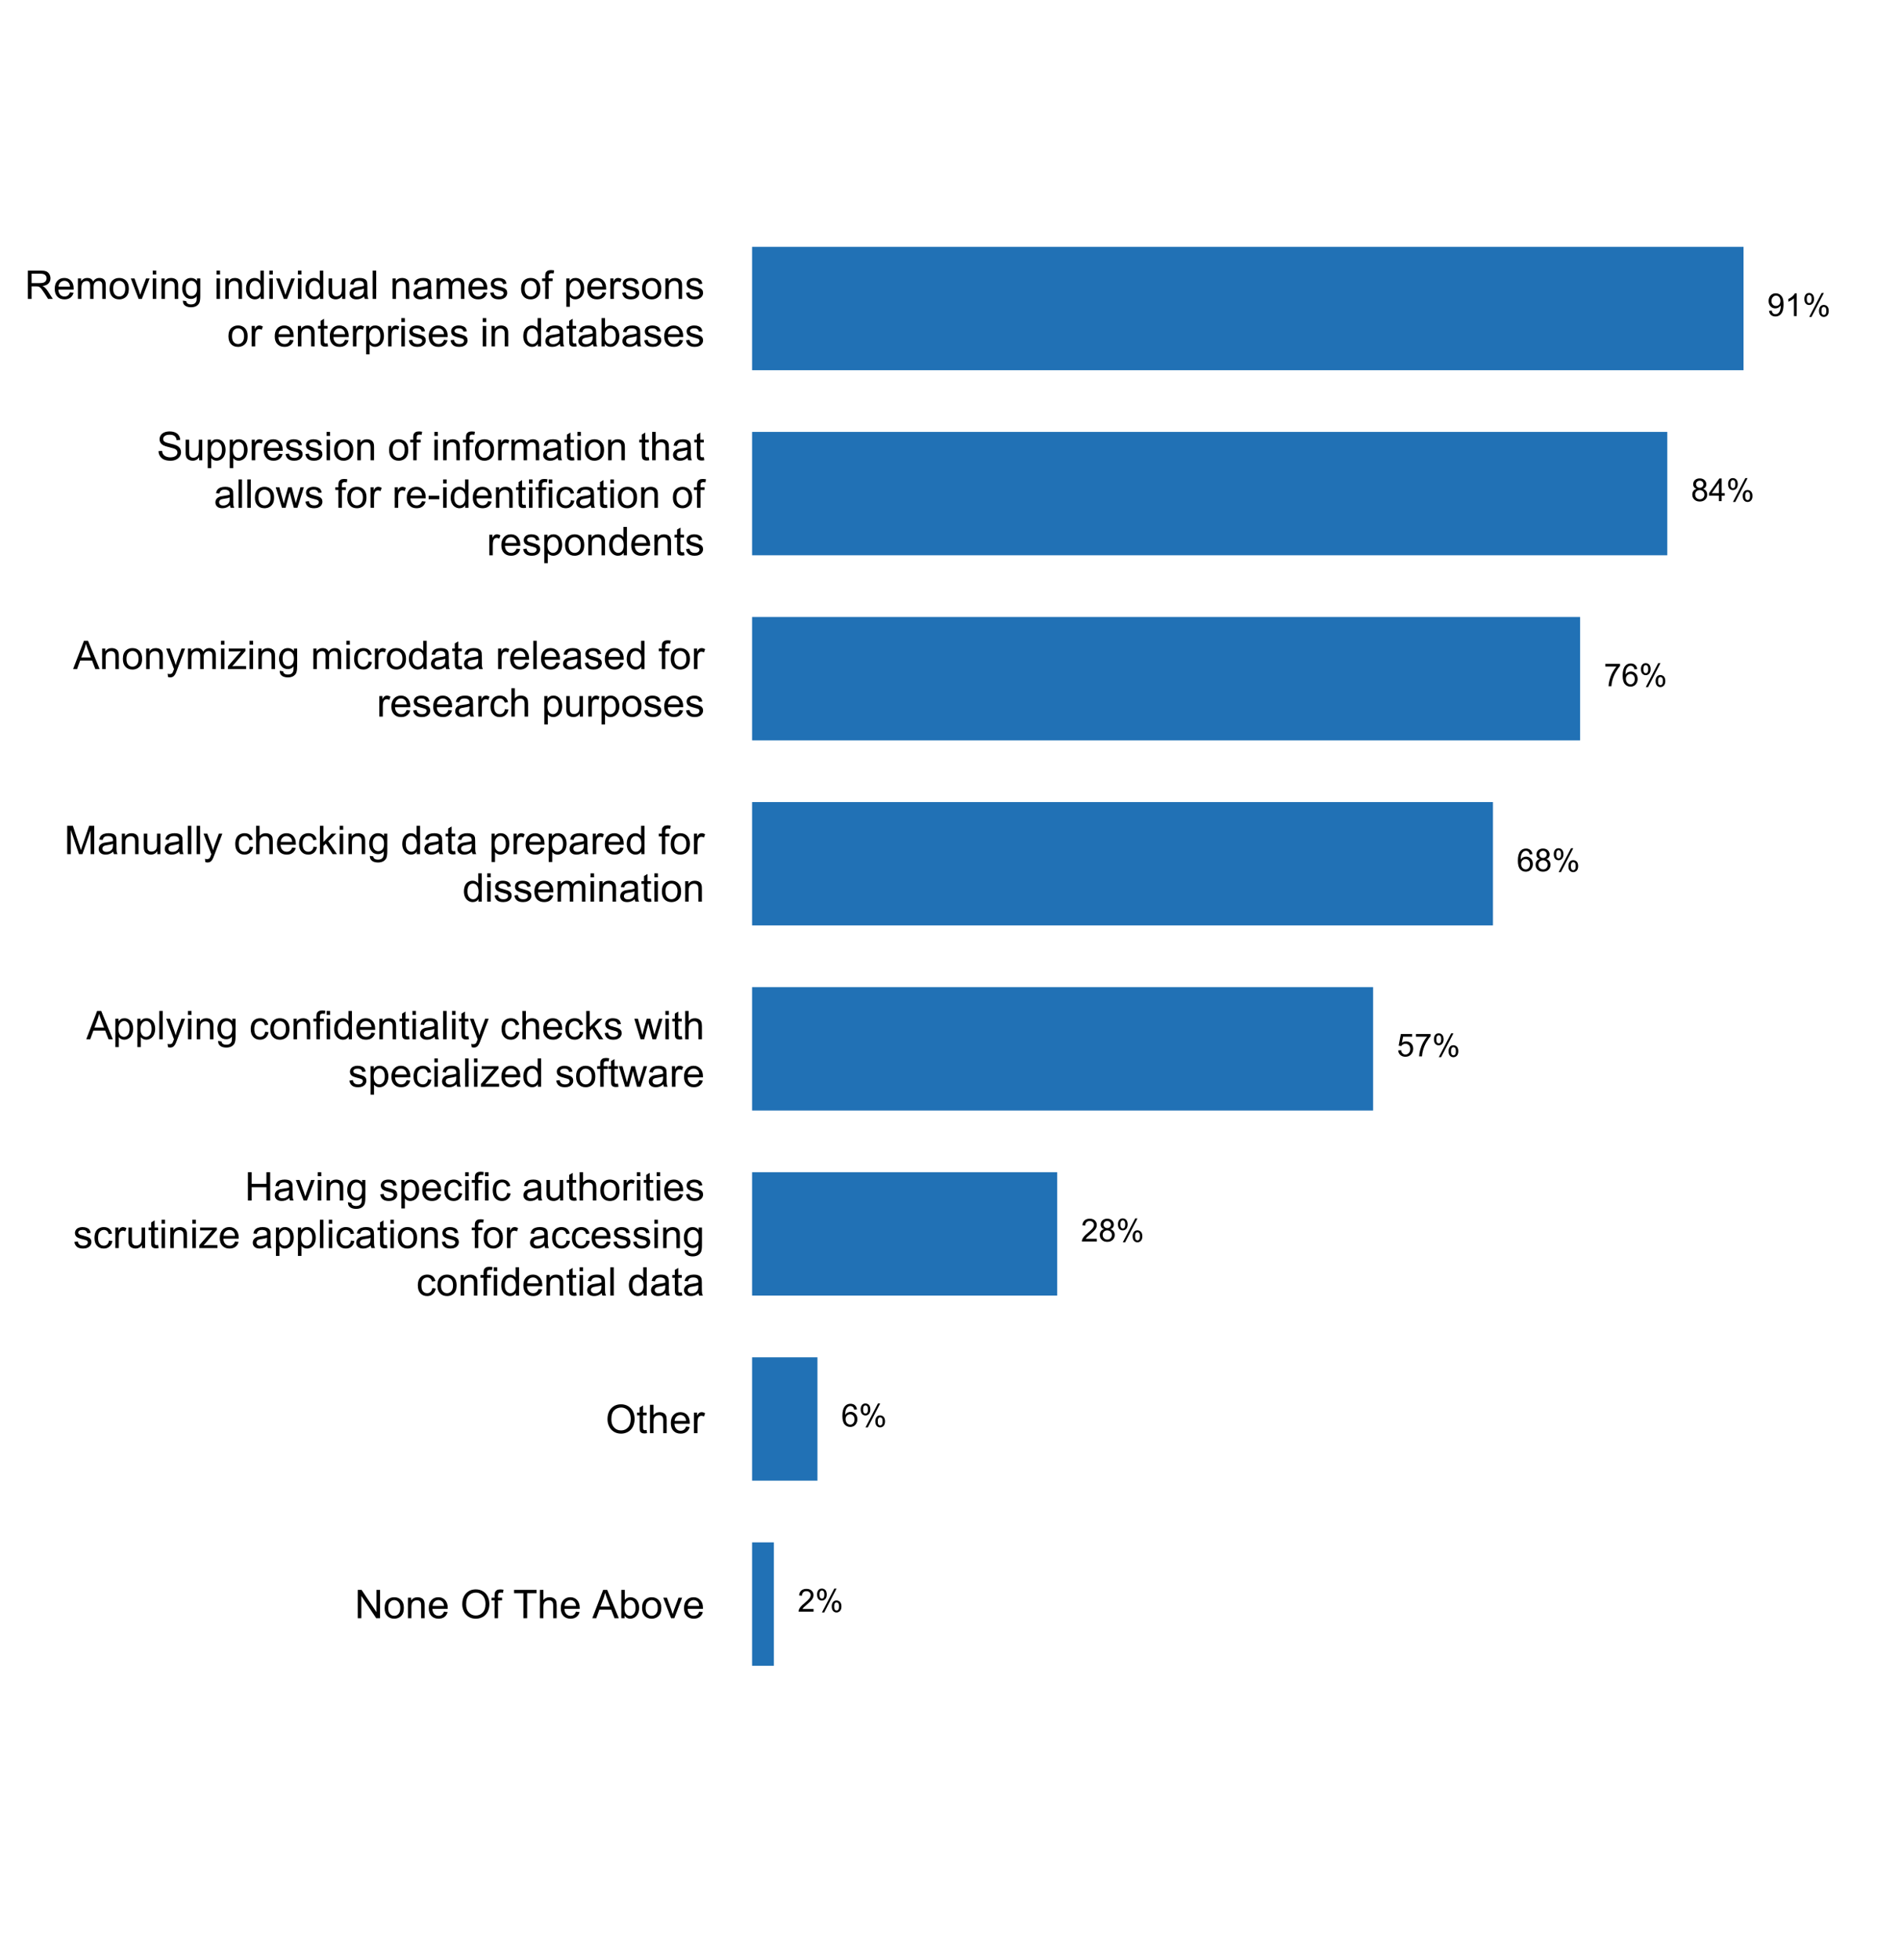 <?xml version="1.0" encoding="UTF-8"?>
<svg xmlns="http://www.w3.org/2000/svg" xmlns:xlink="http://www.w3.org/1999/xlink" width="576pt" height="594pt" viewBox="0 0 576 594" version="1.1">
<defs>
<g>
<symbol overflow="visible" id="glyph0-0">
<path style="stroke:none;" d="M 1.5 0 L 1.5 -7.5 L 7.5 -7.5 L 7.5 0 Z M 1.688 -0.188 L 7.312 -0.188 L 7.312 -7.312 L 1.688 -7.312 Z M 1.688 -0.188 "/>
</symbol>
<symbol overflow="visible" id="glyph0-1">
<path style="stroke:none;" d="M 0.914 0 L 0.914 -8.59 L 2.078 -8.59 L 6.594 -1.844 L 6.594 -8.59 L 7.68 -8.59 L 7.68 0 L 6.516 0 L 2.004 -6.75 L 2.004 0 Z M 0.914 0 "/>
</symbol>
<symbol overflow="visible" id="glyph0-2">
<path style="stroke:none;" d="M 0.398 -3.109 C 0.398 -4.262 0.719 -5.117 1.359 -5.672 C 1.895 -6.133 2.547 -6.363 3.316 -6.363 C 4.172 -6.363 4.871 -6.082 5.414 -5.52 C 5.953 -4.957 6.223 -4.184 6.227 -3.199 C 6.223 -2.398 6.102 -1.766 5.867 -1.309 C 5.625 -0.848 5.277 -0.492 4.82 -0.238 C 4.359 0.016 3.859 0.141 3.316 0.141 C 2.441 0.141 1.734 -0.137 1.203 -0.695 C 0.664 -1.254 0.398 -2.059 0.398 -3.109 Z M 1.484 -3.109 C 1.48 -2.309 1.656 -1.711 2.004 -1.32 C 2.348 -0.922 2.785 -0.727 3.316 -0.727 C 3.84 -0.727 4.273 -0.926 4.621 -1.324 C 4.969 -1.723 5.145 -2.328 5.145 -3.148 C 5.145 -3.914 4.969 -4.496 4.617 -4.895 C 4.266 -5.289 3.832 -5.488 3.316 -5.492 C 2.785 -5.488 2.348 -5.293 2.004 -4.898 C 1.656 -4.5 1.48 -3.902 1.484 -3.109 Z M 1.484 -3.109 "/>
</symbol>
<symbol overflow="visible" id="glyph0-3">
<path style="stroke:none;" d="M 0.789 0 L 0.789 -6.223 L 1.742 -6.223 L 1.742 -5.336 C 2.195 -6.02 2.855 -6.363 3.719 -6.363 C 4.09 -6.363 4.434 -6.293 4.754 -6.16 C 5.066 -6.023 5.305 -5.848 5.461 -5.633 C 5.617 -5.41 5.727 -5.152 5.789 -4.852 C 5.828 -4.656 5.848 -4.312 5.848 -3.828 L 5.848 0 L 4.793 0 L 4.793 -3.785 C 4.793 -4.215 4.75 -4.535 4.668 -4.75 C 4.586 -4.961 4.441 -5.129 4.234 -5.258 C 4.023 -5.383 3.777 -5.449 3.5 -5.449 C 3.047 -5.449 2.66 -5.305 2.332 -5.02 C 2.004 -4.734 1.84 -4.195 1.844 -3.398 L 1.844 0 Z M 0.789 0 "/>
</symbol>
<symbol overflow="visible" id="glyph0-4">
<path style="stroke:none;" d="M 5.051 -2.004 L 6.141 -1.867 C 5.969 -1.23 5.648 -0.738 5.184 -0.387 C 4.719 -0.035 4.125 0.141 3.406 0.141 C 2.492 0.141 1.77 -0.137 1.238 -0.699 C 0.699 -1.254 0.434 -2.043 0.438 -3.059 C 0.434 -4.105 0.703 -4.918 1.246 -5.496 C 1.781 -6.074 2.48 -6.363 3.344 -6.363 C 4.176 -6.363 4.855 -6.078 5.383 -5.512 C 5.91 -4.945 6.176 -4.148 6.176 -3.125 C 6.176 -3.059 6.172 -2.965 6.172 -2.844 L 1.531 -2.844 C 1.562 -2.156 1.758 -1.633 2.109 -1.27 C 2.457 -0.906 2.891 -0.727 3.41 -0.727 C 3.797 -0.727 4.125 -0.828 4.402 -1.031 C 4.672 -1.234 4.891 -1.559 5.051 -2.004 Z M 1.586 -3.711 L 5.062 -3.711 C 5.016 -4.227 4.883 -4.621 4.664 -4.887 C 4.328 -5.293 3.891 -5.496 3.359 -5.496 C 2.871 -5.496 2.465 -5.332 2.137 -5.008 C 1.805 -4.684 1.621 -4.25 1.586 -3.711 Z M 1.586 -3.711 "/>
</symbol>
<symbol overflow="visible" id="glyph0-5">
<path style="stroke:none;" d=""/>
</symbol>
<symbol overflow="visible" id="glyph0-6">
<path style="stroke:none;" d="M 0.578 -4.184 C 0.574 -5.605 0.957 -6.719 1.727 -7.531 C 2.488 -8.336 3.477 -8.742 4.695 -8.742 C 5.484 -8.742 6.199 -8.551 6.836 -8.172 C 7.473 -7.793 7.957 -7.266 8.293 -6.586 C 8.625 -5.906 8.793 -5.137 8.797 -4.281 C 8.793 -3.41 8.617 -2.633 8.27 -1.945 C 7.914 -1.258 7.418 -0.734 6.773 -0.383 C 6.125 -0.027 5.43 0.145 4.688 0.148 C 3.879 0.145 3.156 -0.047 2.52 -0.438 C 1.879 -0.824 1.395 -1.359 1.07 -2.039 C 0.738 -2.715 0.574 -3.43 0.578 -4.184 Z M 1.75 -4.164 C 1.746 -3.129 2.023 -2.312 2.586 -1.719 C 3.141 -1.121 3.84 -0.824 4.68 -0.828 C 5.535 -0.824 6.238 -1.125 6.793 -1.73 C 7.344 -2.328 7.621 -3.184 7.625 -4.289 C 7.621 -4.984 7.504 -5.594 7.27 -6.117 C 7.031 -6.641 6.684 -7.043 6.23 -7.332 C 5.77 -7.617 5.262 -7.762 4.699 -7.766 C 3.895 -7.762 3.199 -7.484 2.621 -6.934 C 2.035 -6.379 1.746 -5.457 1.75 -4.164 Z M 1.75 -4.164 "/>
</symbol>
<symbol overflow="visible" id="glyph0-7">
<path style="stroke:none;" d="M 1.043 0 L 1.043 -5.402 L 0.109 -5.402 L 0.109 -6.223 L 1.043 -6.223 L 1.043 -6.883 C 1.043 -7.301 1.078 -7.613 1.156 -7.816 C 1.25 -8.09 1.43 -8.309 1.688 -8.48 C 1.945 -8.645 2.305 -8.73 2.766 -8.734 C 3.062 -8.73 3.391 -8.695 3.75 -8.633 L 3.594 -7.711 C 3.371 -7.75 3.164 -7.77 2.969 -7.77 C 2.648 -7.77 2.422 -7.699 2.293 -7.562 C 2.156 -7.426 2.09 -7.172 2.094 -6.797 L 2.094 -6.223 L 3.305 -6.223 L 3.305 -5.402 L 2.094 -5.402 L 2.094 0 Z M 1.043 0 "/>
</symbol>
<symbol overflow="visible" id="glyph0-8">
<path style="stroke:none;" d="M 3.109 0 L 3.109 -7.578 L 0.281 -7.578 L 0.281 -8.59 L 7.09 -8.59 L 7.09 -7.578 L 4.25 -7.578 L 4.25 0 Z M 3.109 0 "/>
</symbol>
<symbol overflow="visible" id="glyph0-9">
<path style="stroke:none;" d="M 0.789 0 L 0.789 -8.59 L 1.844 -8.59 L 1.844 -5.508 C 2.336 -6.078 2.957 -6.363 3.711 -6.363 C 4.164 -6.363 4.566 -6.27 4.91 -6.09 C 5.25 -5.906 5.492 -5.656 5.641 -5.34 C 5.785 -5.016 5.859 -4.551 5.859 -3.945 L 5.859 0 L 4.805 0 L 4.805 -3.945 C 4.805 -4.469 4.688 -4.852 4.461 -5.094 C 4.227 -5.328 3.906 -5.449 3.492 -5.453 C 3.18 -5.449 2.883 -5.367 2.609 -5.211 C 2.328 -5.047 2.133 -4.828 2.02 -4.551 C 1.898 -4.273 1.84 -3.891 1.844 -3.406 L 1.844 0 Z M 0.789 0 "/>
</symbol>
<symbol overflow="visible" id="glyph0-10">
<path style="stroke:none;" d="M -0.016 0 L 3.281 -8.59 L 4.508 -8.59 L 8.023 0 L 6.727 0 L 5.727 -2.602 L 2.133 -2.602 L 1.188 0 Z M 2.461 -3.527 L 5.375 -3.527 L 4.477 -5.906 C 4.203 -6.629 4 -7.223 3.867 -7.688 C 3.758 -7.133 3.602 -6.586 3.406 -6.047 Z M 2.461 -3.527 "/>
</symbol>
<symbol overflow="visible" id="glyph0-11">
<path style="stroke:none;" d="M 1.766 0 L 0.785 0 L 0.785 -8.59 L 1.84 -8.59 L 1.84 -5.523 C 2.285 -6.082 2.852 -6.363 3.547 -6.363 C 3.922 -6.363 4.285 -6.285 4.629 -6.129 C 4.973 -5.973 5.254 -5.754 5.473 -5.48 C 5.691 -5.199 5.863 -4.863 5.992 -4.469 C 6.113 -4.074 6.176 -3.652 6.18 -3.203 C 6.176 -2.137 5.914 -1.312 5.391 -0.73 C 4.863 -0.148 4.23 0.141 3.492 0.141 C 2.758 0.141 2.18 -0.164 1.766 -0.781 Z M 1.75 -3.156 C 1.746 -2.41 1.848 -1.871 2.055 -1.539 C 2.387 -0.996 2.836 -0.727 3.406 -0.727 C 3.859 -0.727 4.258 -0.926 4.598 -1.328 C 4.93 -1.727 5.098 -2.324 5.102 -3.117 C 5.098 -3.93 4.938 -4.527 4.617 -4.914 C 4.297 -5.301 3.906 -5.496 3.453 -5.496 C 2.984 -5.496 2.586 -5.293 2.254 -4.895 C 1.914 -4.492 1.746 -3.914 1.75 -3.156 Z M 1.75 -3.156 "/>
</symbol>
<symbol overflow="visible" id="glyph0-12">
<path style="stroke:none;" d="M 2.52 0 L 0.152 -6.223 L 1.266 -6.223 L 2.602 -2.496 C 2.746 -2.09 2.879 -1.672 3 -1.242 C 3.094 -1.57 3.223 -1.965 3.391 -2.426 L 4.773 -6.223 L 5.859 -6.223 L 3.504 0 Z M 2.52 0 "/>
</symbol>
<symbol overflow="visible" id="glyph0-13">
<path style="stroke:none;" d="M 3.094 -0.945 L 3.246 -0.012 C 2.949 0.051 2.684 0.082 2.449 0.082 C 2.066 0.082 1.77 0.023 1.559 -0.098 C 1.348 -0.219 1.199 -0.379 1.113 -0.578 C 1.027 -0.773 0.984 -1.188 0.984 -1.82 L 0.984 -5.402 L 0.211 -5.402 L 0.211 -6.223 L 0.984 -6.223 L 0.984 -7.766 L 2.031 -8.398 L 2.031 -6.223 L 3.094 -6.223 L 3.094 -5.402 L 2.031 -5.402 L 2.031 -1.766 C 2.027 -1.461 2.047 -1.27 2.086 -1.184 C 2.125 -1.098 2.184 -1.027 2.27 -0.977 C 2.352 -0.926 2.473 -0.902 2.633 -0.902 C 2.742 -0.902 2.898 -0.914 3.094 -0.945 Z M 3.094 -0.945 "/>
</symbol>
<symbol overflow="visible" id="glyph0-14">
<path style="stroke:none;" d="M 0.781 0 L 0.781 -6.223 L 1.727 -6.223 L 1.727 -5.281 C 1.969 -5.719 2.191 -6.012 2.398 -6.152 C 2.602 -6.293 2.828 -6.363 3.078 -6.363 C 3.43 -6.363 3.793 -6.25 4.16 -6.023 L 3.797 -5.047 C 3.539 -5.195 3.281 -5.273 3.023 -5.273 C 2.793 -5.273 2.586 -5.203 2.402 -5.066 C 2.215 -4.926 2.082 -4.734 2.008 -4.488 C 1.891 -4.113 1.832 -3.703 1.836 -3.258 L 1.836 0 Z M 0.781 0 "/>
</symbol>
<symbol overflow="visible" id="glyph0-15">
<path style="stroke:none;" d="M 0.961 0 L 0.961 -8.59 L 2.098 -8.59 L 2.098 -5.062 L 6.562 -5.062 L 6.562 -8.59 L 7.699 -8.59 L 7.699 0 L 6.562 0 L 6.562 -4.047 L 2.098 -4.047 L 2.098 0 Z M 0.961 0 "/>
</symbol>
<symbol overflow="visible" id="glyph0-16">
<path style="stroke:none;" d="M 4.852 -0.766 C 4.461 -0.434 4.082 -0.199 3.723 -0.062 C 3.355 0.074 2.969 0.141 2.562 0.141 C 1.875 0.141 1.352 -0.023 0.984 -0.359 C 0.617 -0.688 0.434 -1.117 0.434 -1.641 C 0.434 -1.945 0.5 -2.223 0.641 -2.473 C 0.777 -2.723 0.961 -2.926 1.188 -3.082 C 1.41 -3.234 1.664 -3.348 1.945 -3.43 C 2.152 -3.477 2.465 -3.531 2.883 -3.586 C 3.734 -3.688 4.359 -3.809 4.766 -3.949 C 4.766 -4.09 4.77 -4.18 4.77 -4.227 C 4.77 -4.648 4.668 -4.953 4.469 -5.133 C 4.199 -5.371 3.801 -5.488 3.27 -5.492 C 2.77 -5.488 2.402 -5.402 2.168 -5.23 C 1.934 -5.055 1.758 -4.746 1.648 -4.305 L 0.617 -4.445 C 0.707 -4.887 0.863 -5.242 1.078 -5.516 C 1.289 -5.781 1.598 -5.992 2.008 -6.141 C 2.41 -6.289 2.883 -6.363 3.422 -6.363 C 3.953 -6.363 4.383 -6.301 4.715 -6.176 C 5.047 -6.051 5.293 -5.891 5.449 -5.703 C 5.605 -5.512 5.715 -5.273 5.777 -4.984 C 5.809 -4.805 5.824 -4.48 5.828 -4.016 L 5.828 -2.609 C 5.824 -1.625 5.848 -1.004 5.895 -0.746 C 5.941 -0.484 6.031 -0.238 6.164 0 L 5.062 0 C 4.953 -0.219 4.883 -0.473 4.852 -0.766 Z M 4.766 -3.125 C 4.375 -2.965 3.801 -2.832 3.039 -2.727 C 2.605 -2.66 2.301 -2.59 2.121 -2.516 C 1.941 -2.434 1.801 -2.32 1.703 -2.172 C 1.605 -2.02 1.559 -1.852 1.559 -1.672 C 1.559 -1.387 1.664 -1.152 1.875 -0.969 C 2.086 -0.777 2.398 -0.684 2.812 -0.688 C 3.219 -0.684 3.578 -0.773 3.895 -0.953 C 4.211 -1.129 4.445 -1.371 4.594 -1.68 C 4.707 -1.918 4.762 -2.27 4.766 -2.734 Z M 4.766 -3.125 "/>
</symbol>
<symbol overflow="visible" id="glyph0-17">
<path style="stroke:none;" d="M 0.797 -7.375 L 0.797 -8.59 L 1.852 -8.59 L 1.852 -7.375 Z M 0.797 0 L 0.797 -6.223 L 1.852 -6.223 L 1.852 0 Z M 0.797 0 "/>
</symbol>
<symbol overflow="visible" id="glyph0-18">
<path style="stroke:none;" d="M 0.598 0.516 L 1.625 0.668 C 1.664 0.98 1.785 1.211 1.98 1.359 C 2.242 1.555 2.598 1.652 3.055 1.652 C 3.539 1.652 3.918 1.555 4.184 1.359 C 4.449 1.164 4.629 0.891 4.723 0.539 C 4.777 0.324 4.801 -0.125 4.797 -0.812 C 4.336 -0.27 3.762 0 3.078 0 C 2.219 0 1.559 -0.309 1.09 -0.926 C 0.621 -1.543 0.387 -2.281 0.387 -3.148 C 0.387 -3.738 0.492 -4.285 0.707 -4.789 C 0.922 -5.289 1.234 -5.68 1.645 -5.953 C 2.051 -6.227 2.531 -6.363 3.082 -6.363 C 3.816 -6.363 4.422 -6.066 4.898 -5.473 L 4.898 -6.223 L 5.871 -6.223 L 5.871 -0.844 C 5.871 0.125 5.77 0.809 5.574 1.215 C 5.375 1.613 5.062 1.934 4.637 2.172 C 4.207 2.402 3.684 2.52 3.059 2.523 C 2.316 2.52 1.715 2.352 1.258 2.023 C 0.801 1.688 0.582 1.188 0.598 0.516 Z M 1.469 -3.223 C 1.465 -2.406 1.629 -1.809 1.957 -1.438 C 2.281 -1.059 2.688 -0.871 3.176 -0.875 C 3.66 -0.871 4.066 -1.059 4.395 -1.434 C 4.723 -1.805 4.887 -2.391 4.887 -3.188 C 4.887 -3.945 4.715 -4.52 4.379 -4.91 C 4.039 -5.297 3.633 -5.488 3.156 -5.492 C 2.684 -5.488 2.285 -5.297 1.961 -4.918 C 1.629 -4.535 1.465 -3.973 1.469 -3.223 Z M 1.469 -3.223 "/>
</symbol>
<symbol overflow="visible" id="glyph0-19">
<path style="stroke:none;" d="M 0.367 -1.859 L 1.414 -2.023 C 1.469 -1.602 1.633 -1.281 1.902 -1.059 C 2.168 -0.836 2.543 -0.727 3.023 -0.727 C 3.508 -0.727 3.867 -0.824 4.102 -1.023 C 4.336 -1.219 4.453 -1.449 4.453 -1.719 C 4.453 -1.953 4.348 -2.141 4.141 -2.281 C 3.996 -2.371 3.637 -2.492 3.062 -2.637 C 2.289 -2.832 1.754 -3 1.457 -3.145 C 1.156 -3.285 0.93 -3.48 0.777 -3.734 C 0.621 -3.984 0.543 -4.266 0.547 -4.57 C 0.543 -4.844 0.605 -5.098 0.734 -5.34 C 0.859 -5.574 1.035 -5.773 1.254 -5.93 C 1.418 -6.047 1.641 -6.148 1.926 -6.234 C 2.207 -6.32 2.512 -6.363 2.836 -6.363 C 3.324 -6.363 3.75 -6.293 4.121 -6.152 C 4.488 -6.012 4.762 -5.82 4.938 -5.578 C 5.113 -5.336 5.234 -5.016 5.305 -4.617 L 4.273 -4.477 C 4.223 -4.797 4.086 -5.047 3.863 -5.227 C 3.637 -5.406 3.32 -5.496 2.914 -5.496 C 2.426 -5.496 2.082 -5.414 1.875 -5.254 C 1.664 -5.094 1.559 -4.906 1.562 -4.695 C 1.559 -4.555 1.602 -4.434 1.695 -4.324 C 1.773 -4.211 1.91 -4.117 2.098 -4.043 C 2.203 -4.004 2.512 -3.914 3.031 -3.773 C 3.773 -3.574 4.293 -3.41 4.59 -3.285 C 4.879 -3.156 5.113 -2.973 5.285 -2.73 C 5.453 -2.488 5.535 -2.188 5.539 -1.828 C 5.535 -1.477 5.434 -1.145 5.23 -0.832 C 5.023 -0.52 4.727 -0.277 4.34 -0.113 C 3.953 0.059 3.516 0.141 3.031 0.141 C 2.219 0.141 1.602 -0.027 1.18 -0.363 C 0.754 -0.699 0.484 -1.195 0.367 -1.859 Z M 0.367 -1.859 "/>
</symbol>
<symbol overflow="visible" id="glyph0-20">
<path style="stroke:none;" d="M 0.789 2.383 L 0.789 -6.223 L 1.75 -6.223 L 1.75 -5.414 C 1.977 -5.73 2.234 -5.965 2.52 -6.125 C 2.801 -6.281 3.145 -6.363 3.555 -6.363 C 4.082 -6.363 4.551 -6.227 4.961 -5.953 C 5.363 -5.68 5.672 -5.293 5.883 -4.793 C 6.09 -4.293 6.191 -3.746 6.195 -3.156 C 6.191 -2.52 6.078 -1.945 5.852 -1.438 C 5.621 -0.922 5.289 -0.531 4.855 -0.266 C 4.418 0.008 3.961 0.141 3.48 0.141 C 3.129 0.141 2.812 0.066 2.535 -0.082 C 2.254 -0.23 2.023 -0.418 1.844 -0.645 L 1.844 2.383 Z M 1.746 -3.078 C 1.746 -2.273 1.906 -1.684 2.23 -1.301 C 2.555 -0.918 2.949 -0.727 3.41 -0.727 C 3.879 -0.727 4.277 -0.922 4.613 -1.32 C 4.945 -1.711 5.113 -2.328 5.117 -3.164 C 5.113 -3.953 4.949 -4.547 4.625 -4.945 C 4.297 -5.34 3.91 -5.535 3.457 -5.539 C 3.004 -5.535 2.605 -5.324 2.262 -4.906 C 1.918 -4.484 1.746 -3.875 1.746 -3.078 Z M 1.746 -3.078 "/>
</symbol>
<symbol overflow="visible" id="glyph0-21">
<path style="stroke:none;" d="M 4.852 -2.281 L 5.891 -2.145 C 5.773 -1.426 5.484 -0.863 5.02 -0.465 C 4.551 -0.059 3.977 0.141 3.297 0.141 C 2.445 0.141 1.762 -0.137 1.246 -0.695 C 0.727 -1.25 0.469 -2.047 0.469 -3.086 C 0.469 -3.754 0.578 -4.344 0.801 -4.852 C 1.023 -5.355 1.363 -5.73 1.816 -5.984 C 2.27 -6.234 2.766 -6.363 3.305 -6.363 C 3.98 -6.363 4.531 -6.191 4.965 -5.848 C 5.391 -5.504 5.668 -5.02 5.789 -4.395 L 4.766 -4.234 C 4.664 -4.652 4.492 -4.969 4.246 -5.18 C 3.996 -5.391 3.695 -5.496 3.344 -5.496 C 2.809 -5.496 2.379 -5.305 2.051 -4.922 C 1.719 -4.539 1.551 -3.938 1.555 -3.117 C 1.551 -2.281 1.711 -1.672 2.035 -1.293 C 2.352 -0.914 2.77 -0.727 3.289 -0.727 C 3.695 -0.727 4.043 -0.852 4.324 -1.105 C 4.602 -1.359 4.777 -1.75 4.852 -2.281 Z M 4.852 -2.281 "/>
</symbol>
<symbol overflow="visible" id="glyph0-22">
<path style="stroke:none;" d="M 4.867 0 L 4.867 -0.914 C 4.379 -0.211 3.723 0.141 2.895 0.141 C 2.527 0.141 2.184 0.07 1.867 -0.07 C 1.547 -0.211 1.309 -0.387 1.156 -0.602 C 1 -0.812 0.895 -1.074 0.832 -1.383 C 0.785 -1.59 0.762 -1.918 0.766 -2.367 L 0.766 -6.223 L 1.82 -6.223 L 1.82 -2.773 C 1.816 -2.219 1.84 -1.848 1.887 -1.656 C 1.949 -1.379 2.09 -1.16 2.309 -1.004 C 2.523 -0.84 2.789 -0.762 3.105 -0.766 C 3.418 -0.762 3.715 -0.844 3.996 -1.008 C 4.273 -1.172 4.469 -1.391 4.586 -1.672 C 4.699 -1.949 4.758 -2.355 4.758 -2.891 L 4.758 -6.223 L 5.812 -6.223 L 5.812 0 Z M 4.867 0 "/>
</symbol>
<symbol overflow="visible" id="glyph0-23">
<path style="stroke:none;" d="M 0.234 0 L 0.234 -0.855 L 4.195 -5.402 C 3.746 -5.379 3.348 -5.367 3.008 -5.367 L 0.469 -5.367 L 0.469 -6.223 L 5.555 -6.223 L 5.555 -5.523 L 2.188 -1.578 L 1.535 -0.855 C 2.004 -0.887 2.445 -0.902 2.867 -0.906 L 5.742 -0.906 L 5.742 0 Z M 0.234 0 "/>
</symbol>
<symbol overflow="visible" id="glyph0-24">
<path style="stroke:none;" d="M 0.766 0 L 0.766 -8.59 L 1.82 -8.59 L 1.82 0 Z M 0.766 0 "/>
</symbol>
<symbol overflow="visible" id="glyph0-25">
<path style="stroke:none;" d="M 4.828 0 L 4.828 -0.785 C 4.43 -0.168 3.848 0.141 3.086 0.141 C 2.59 0.141 2.133 0.004 1.719 -0.27 C 1.297 -0.543 0.977 -0.922 0.75 -1.414 C 0.523 -1.898 0.41 -2.465 0.41 -3.105 C 0.41 -3.727 0.512 -4.289 0.719 -4.797 C 0.926 -5.301 1.238 -5.688 1.652 -5.957 C 2.066 -6.227 2.527 -6.363 3.039 -6.363 C 3.41 -6.363 3.746 -6.281 4.043 -6.125 C 4.336 -5.965 4.574 -5.762 4.758 -5.508 L 4.758 -8.59 L 5.805 -8.59 L 5.805 0 Z M 1.492 -3.105 C 1.488 -2.309 1.656 -1.711 1.996 -1.316 C 2.328 -0.922 2.727 -0.727 3.188 -0.727 C 3.648 -0.727 4.039 -0.914 4.359 -1.293 C 4.68 -1.668 4.84 -2.242 4.844 -3.016 C 4.84 -3.867 4.676 -4.492 4.352 -4.895 C 4.02 -5.289 3.617 -5.488 3.141 -5.492 C 2.672 -5.488 2.277 -5.297 1.965 -4.918 C 1.645 -4.531 1.488 -3.93 1.492 -3.105 Z M 1.492 -3.105 "/>
</symbol>
<symbol overflow="visible" id="glyph0-26">
<path style="stroke:none;" d="M 0.742 2.398 L 0.625 1.406 C 0.855 1.469 1.059 1.5 1.23 1.5 C 1.465 1.5 1.652 1.461 1.793 1.383 C 1.934 1.305 2.047 1.195 2.141 1.055 C 2.203 0.949 2.312 0.688 2.461 0.27 C 2.48 0.207 2.512 0.121 2.555 0.012 L 0.195 -6.223 L 1.328 -6.223 L 2.625 -2.617 C 2.789 -2.16 2.938 -1.68 3.078 -1.18 C 3.195 -1.66 3.34 -2.133 3.508 -2.594 L 4.84 -6.223 L 5.895 -6.223 L 3.527 0.105 C 3.273 0.789 3.074 1.258 2.938 1.516 C 2.746 1.863 2.531 2.117 2.293 2.281 C 2.047 2.438 1.758 2.52 1.422 2.523 C 1.215 2.52 0.988 2.477 0.742 2.398 Z M 0.742 2.398 "/>
</symbol>
<symbol overflow="visible" id="glyph0-27">
<path style="stroke:none;" d="M 0.797 0 L 0.797 -8.59 L 1.852 -8.59 L 1.852 -3.691 L 4.348 -6.223 L 5.711 -6.223 L 3.336 -3.914 L 5.953 0 L 4.652 0 L 2.594 -3.18 L 1.852 -2.469 L 1.852 0 Z M 0.797 0 "/>
</symbol>
<symbol overflow="visible" id="glyph0-28">
<path style="stroke:none;" d="M 1.938 0 L 0.035 -6.223 L 1.125 -6.223 L 2.117 -2.633 L 2.484 -1.297 C 2.5 -1.359 2.605 -1.789 2.805 -2.578 L 3.797 -6.223 L 4.883 -6.223 L 5.812 -2.613 L 6.125 -1.422 L 6.48 -2.625 L 7.547 -6.223 L 8.57 -6.223 L 6.625 0 L 5.531 0 L 4.539 -3.727 L 4.301 -4.789 L 3.039 0 Z M 1.938 0 "/>
</symbol>
<symbol overflow="visible" id="glyph0-29">
<path style="stroke:none;" d="M 0.891 0 L 0.891 -8.59 L 2.602 -8.59 L 4.633 -2.508 C 4.816 -1.938 4.953 -1.512 5.047 -1.234 C 5.141 -1.543 5.293 -2.004 5.5 -2.613 L 7.559 -8.59 L 9.086 -8.59 L 9.086 0 L 7.992 0 L 7.992 -7.188 L 5.496 0 L 4.469 0 L 1.984 -7.312 L 1.984 0 Z M 0.891 0 "/>
</symbol>
<symbol overflow="visible" id="glyph0-30">
<path style="stroke:none;" d="M 0.789 0 L 0.789 -6.223 L 1.734 -6.223 L 1.734 -5.352 C 1.93 -5.648 2.188 -5.895 2.512 -6.082 C 2.836 -6.27 3.207 -6.363 3.621 -6.363 C 4.082 -6.363 4.457 -6.266 4.754 -6.074 C 5.043 -5.883 5.254 -5.617 5.379 -5.273 C 5.871 -6 6.512 -6.363 7.301 -6.363 C 7.918 -6.363 8.391 -6.191 8.723 -5.848 C 9.055 -5.504 9.223 -4.977 9.223 -4.273 L 9.223 0 L 8.172 0 L 8.172 -3.922 C 8.168 -4.34 8.133 -4.645 8.07 -4.832 C 8 -5.016 7.879 -5.164 7.699 -5.277 C 7.52 -5.391 7.309 -5.449 7.066 -5.449 C 6.629 -5.449 6.266 -5.301 5.977 -5.012 C 5.688 -4.719 5.543 -4.254 5.543 -3.617 L 5.543 0 L 4.488 0 L 4.488 -4.043 C 4.488 -4.512 4.402 -4.863 4.23 -5.098 C 4.059 -5.332 3.777 -5.449 3.387 -5.449 C 3.09 -5.449 2.812 -5.371 2.562 -5.215 C 2.309 -5.059 2.129 -4.828 2.016 -4.527 C 1.898 -4.227 1.84 -3.793 1.844 -3.227 L 1.844 0 Z M 0.789 0 "/>
</symbol>
<symbol overflow="visible" id="glyph0-31">
<path style="stroke:none;" d="M 0.539 -2.758 L 1.609 -2.852 C 1.66 -2.422 1.777 -2.07 1.965 -1.797 C 2.145 -1.52 2.434 -1.297 2.828 -1.129 C 3.215 -0.957 3.656 -0.871 4.148 -0.875 C 4.578 -0.871 4.961 -0.938 5.297 -1.066 C 5.629 -1.191 5.875 -1.367 6.039 -1.594 C 6.199 -1.82 6.281 -2.066 6.281 -2.332 C 6.281 -2.598 6.203 -2.832 6.047 -3.035 C 5.891 -3.238 5.633 -3.406 5.273 -3.547 C 5.043 -3.633 4.531 -3.773 3.746 -3.965 C 2.953 -4.152 2.402 -4.332 2.086 -4.5 C 1.672 -4.711 1.363 -4.977 1.168 -5.297 C 0.965 -5.617 0.867 -5.973 0.867 -6.367 C 0.867 -6.801 0.988 -7.207 1.234 -7.582 C 1.48 -7.957 1.84 -8.242 2.312 -8.441 C 2.785 -8.633 3.312 -8.73 3.891 -8.734 C 4.523 -8.73 5.082 -8.629 5.574 -8.426 C 6.059 -8.223 6.434 -7.922 6.695 -7.523 C 6.957 -7.125 7.098 -6.672 7.117 -6.172 L 6.031 -6.086 C 5.969 -6.629 5.77 -7.039 5.434 -7.316 C 5.094 -7.594 4.598 -7.734 3.938 -7.734 C 3.25 -7.734 2.746 -7.605 2.434 -7.355 C 2.113 -7.098 1.957 -6.797 1.961 -6.445 C 1.957 -6.137 2.07 -5.883 2.297 -5.684 C 2.516 -5.48 3.086 -5.273 4.012 -5.07 C 4.934 -4.859 5.566 -4.68 5.914 -4.523 C 6.41 -4.293 6.781 -4 7.02 -3.648 C 7.254 -3.293 7.371 -2.887 7.375 -2.426 C 7.371 -1.969 7.242 -1.535 6.984 -1.133 C 6.723 -0.727 6.344 -0.414 5.855 -0.188 C 5.363 0.035 4.812 0.145 4.203 0.148 C 3.422 0.145 2.77 0.035 2.246 -0.191 C 1.719 -0.414 1.309 -0.754 1.012 -1.215 C 0.711 -1.668 0.555 -2.184 0.539 -2.758 Z M 0.539 -2.758 "/>
</symbol>
<symbol overflow="visible" id="glyph0-32">
<path style="stroke:none;" d="M 0.383 -2.578 L 0.383 -3.641 L 3.621 -3.641 L 3.621 -2.578 Z M 0.383 -2.578 "/>
</symbol>
<symbol overflow="visible" id="glyph0-33">
<path style="stroke:none;" d="M 0.945 0 L 0.945 -8.59 L 4.75 -8.59 C 5.512 -8.59 6.094 -8.512 6.496 -8.355 C 6.891 -8.199 7.211 -7.926 7.453 -7.539 C 7.691 -7.145 7.809 -6.715 7.812 -6.246 C 7.809 -5.637 7.613 -5.121 7.219 -4.703 C 6.82 -4.285 6.211 -4.02 5.391 -3.906 C 5.691 -3.762 5.918 -3.621 6.078 -3.48 C 6.406 -3.176 6.723 -2.793 7.02 -2.336 L 8.516 0 L 7.086 0 L 5.945 -1.789 C 5.613 -2.301 5.34 -2.695 5.125 -2.973 C 4.91 -3.242 4.719 -3.434 4.551 -3.547 C 4.379 -3.652 4.207 -3.73 4.031 -3.773 C 3.898 -3.797 3.688 -3.809 3.398 -3.812 L 2.078 -3.812 L 2.078 0 Z M 2.078 -4.797 L 4.523 -4.797 C 5.043 -4.793 5.449 -4.848 5.742 -4.957 C 6.031 -5.066 6.254 -5.238 6.41 -5.473 C 6.562 -5.707 6.637 -5.965 6.641 -6.246 C 6.637 -6.652 6.488 -6.984 6.195 -7.246 C 5.898 -7.508 5.434 -7.641 4.797 -7.641 L 2.078 -7.641 Z M 2.078 -4.797 "/>
</symbol>
<symbol overflow="visible" id="glyph1-0">
<path style="stroke:none;" d="M 1.199 0 L 1.199 -6 L 6 -6 L 6 0 Z M 1.352 -0.148 L 5.852 -0.148 L 5.852 -5.852 L 1.352 -5.852 Z M 1.352 -0.148 "/>
</symbol>
<symbol overflow="visible" id="glyph1-1">
<path style="stroke:none;" d="M 4.832 -0.812 L 4.832 0 L 0.289 0 C 0.281 -0.203 0.316 -0.398 0.391 -0.586 C 0.504 -0.895 0.688 -1.199 0.945 -1.5 C 1.195 -1.797 1.562 -2.141 2.047 -2.539 C 2.789 -3.148 3.297 -3.637 3.562 -3.996 C 3.824 -4.352 3.953 -4.688 3.957 -5.012 C 3.953 -5.34 3.836 -5.621 3.598 -5.855 C 3.355 -6.082 3.043 -6.199 2.664 -6.203 C 2.254 -6.199 1.93 -6.078 1.688 -5.836 C 1.441 -5.59 1.316 -5.25 1.316 -4.824 L 0.449 -4.914 C 0.508 -5.559 0.73 -6.051 1.121 -6.391 C 1.504 -6.727 2.023 -6.895 2.68 -6.898 C 3.336 -6.895 3.859 -6.715 4.246 -6.352 C 4.629 -5.984 4.82 -5.531 4.824 -4.992 C 4.82 -4.715 4.766 -4.441 4.652 -4.18 C 4.539 -3.91 4.352 -3.633 4.094 -3.34 C 3.832 -3.047 3.398 -2.645 2.793 -2.133 C 2.285 -1.707 1.961 -1.418 1.816 -1.266 C 1.672 -1.113 1.551 -0.961 1.461 -0.812 Z M 4.832 -0.812 "/>
</symbol>
<symbol overflow="visible" id="glyph1-2">
<path style="stroke:none;" d="M 0.559 -5.223 C 0.555 -5.707 0.68 -6.125 0.926 -6.473 C 1.172 -6.812 1.527 -6.984 2 -6.988 C 2.43 -6.984 2.789 -6.832 3.07 -6.527 C 3.352 -6.219 3.492 -5.766 3.496 -5.172 C 3.492 -4.586 3.348 -4.137 3.066 -3.824 C 2.777 -3.508 2.426 -3.352 2.012 -3.355 C 1.59 -3.352 1.246 -3.508 0.973 -3.82 C 0.695 -4.129 0.555 -4.594 0.559 -5.223 Z M 2.023 -6.406 C 1.812 -6.402 1.641 -6.312 1.5 -6.133 C 1.359 -5.949 1.289 -5.617 1.293 -5.137 C 1.289 -4.695 1.359 -4.387 1.504 -4.207 C 1.641 -4.027 1.812 -3.938 2.023 -3.938 C 2.234 -3.938 2.41 -4.027 2.551 -4.207 C 2.688 -4.387 2.758 -4.719 2.762 -5.203 C 2.758 -5.645 2.688 -5.953 2.551 -6.137 C 2.406 -6.312 2.23 -6.402 2.023 -6.406 Z M 2.031 0.254 L 5.789 -6.988 L 6.473 -6.988 L 2.727 0.254 Z M 5 -1.613 C 4.996 -2.102 5.121 -2.52 5.371 -2.863 C 5.617 -3.203 5.977 -3.375 6.449 -3.379 C 6.879 -3.375 7.234 -3.223 7.52 -2.918 C 7.801 -2.609 7.945 -2.156 7.945 -1.562 C 7.945 -0.977 7.801 -0.527 7.516 -0.215 C 7.227 0.098 6.871 0.25 6.453 0.254 C 6.035 0.25 5.691 0.098 5.414 -0.211 C 5.137 -0.523 4.996 -0.988 5 -1.613 Z M 6.473 -2.797 C 6.258 -2.793 6.082 -2.703 5.945 -2.523 C 5.805 -2.34 5.734 -2.008 5.738 -1.527 C 5.734 -1.086 5.805 -0.777 5.949 -0.598 C 6.086 -0.418 6.262 -0.328 6.469 -0.328 C 6.684 -0.328 6.859 -0.418 7 -0.598 C 7.137 -0.777 7.207 -1.109 7.211 -1.594 C 7.207 -2.035 7.137 -2.344 7 -2.527 C 6.855 -2.703 6.68 -2.793 6.473 -2.797 Z M 6.473 -2.797 "/>
</symbol>
<symbol overflow="visible" id="glyph1-3">
<path style="stroke:none;" d="M 4.777 -5.188 L 3.938 -5.125 C 3.859 -5.453 3.75 -5.691 3.617 -5.844 C 3.387 -6.082 3.105 -6.203 2.773 -6.207 C 2.5 -6.203 2.266 -6.129 2.066 -5.98 C 1.797 -5.785 1.586 -5.504 1.438 -5.133 C 1.281 -4.758 1.203 -4.227 1.199 -3.543 C 1.398 -3.852 1.648 -4.082 1.945 -4.23 C 2.238 -4.379 2.543 -4.453 2.867 -4.457 C 3.426 -4.453 3.906 -4.246 4.305 -3.836 C 4.699 -3.418 4.898 -2.883 4.898 -2.23 C 4.898 -1.797 4.805 -1.395 4.617 -1.027 C 4.43 -0.652 4.172 -0.371 3.852 -0.176 C 3.523 0.02 3.156 0.117 2.746 0.117 C 2.039 0.117 1.465 -0.141 1.023 -0.656 C 0.578 -1.172 0.355 -2.023 0.359 -3.215 C 0.355 -4.539 0.602 -5.504 1.098 -6.113 C 1.52 -6.633 2.098 -6.895 2.828 -6.898 C 3.363 -6.895 3.805 -6.746 4.152 -6.445 C 4.496 -6.141 4.703 -5.719 4.777 -5.188 Z M 1.332 -2.227 C 1.328 -1.934 1.391 -1.652 1.516 -1.391 C 1.637 -1.121 1.809 -0.922 2.035 -0.785 C 2.254 -0.645 2.488 -0.574 2.734 -0.578 C 3.086 -0.574 3.391 -0.719 3.648 -1.008 C 3.902 -1.293 4.031 -1.684 4.035 -2.18 C 4.031 -2.652 3.906 -3.023 3.656 -3.301 C 3.402 -3.57 3.082 -3.707 2.699 -3.711 C 2.316 -3.707 1.992 -3.57 1.73 -3.301 C 1.461 -3.023 1.328 -2.668 1.332 -2.227 Z M 1.332 -2.227 "/>
</symbol>
<symbol overflow="visible" id="glyph1-4">
<path style="stroke:none;" d="M 1.695 -3.727 C 1.344 -3.852 1.086 -4.031 0.918 -4.273 C 0.746 -4.508 0.66 -4.793 0.664 -5.129 C 0.66 -5.625 0.84 -6.047 1.203 -6.387 C 1.559 -6.727 2.039 -6.895 2.641 -6.898 C 3.238 -6.895 3.719 -6.723 4.086 -6.375 C 4.449 -6.027 4.633 -5.602 4.637 -5.105 C 4.633 -4.781 4.551 -4.504 4.383 -4.27 C 4.215 -4.031 3.961 -3.852 3.625 -3.727 C 4.043 -3.586 4.363 -3.363 4.586 -3.059 C 4.805 -2.754 4.914 -2.387 4.918 -1.965 C 4.914 -1.371 4.707 -0.879 4.293 -0.48 C 3.875 -0.082 3.328 0.117 2.652 0.117 C 1.973 0.117 1.426 -0.082 1.012 -0.484 C 0.594 -0.883 0.387 -1.383 0.391 -1.988 C 0.387 -2.43 0.5 -2.805 0.73 -3.109 C 0.953 -3.41 1.273 -3.617 1.695 -3.727 Z M 1.527 -5.156 C 1.523 -4.828 1.629 -4.562 1.84 -4.359 C 2.051 -4.152 2.32 -4.047 2.656 -4.051 C 2.977 -4.047 3.246 -4.148 3.457 -4.355 C 3.664 -4.559 3.766 -4.812 3.77 -5.109 C 3.766 -5.418 3.66 -5.676 3.445 -5.891 C 3.23 -6.098 2.965 -6.203 2.648 -6.207 C 2.324 -6.203 2.055 -6.102 1.844 -5.895 C 1.629 -5.688 1.523 -5.441 1.527 -5.156 Z M 1.258 -1.984 C 1.254 -1.738 1.309 -1.504 1.426 -1.281 C 1.535 -1.055 1.707 -0.883 1.934 -0.762 C 2.16 -0.637 2.402 -0.574 2.664 -0.578 C 3.062 -0.574 3.395 -0.703 3.66 -0.965 C 3.922 -1.223 4.055 -1.551 4.055 -1.953 C 4.055 -2.355 3.918 -2.691 3.648 -2.961 C 3.375 -3.223 3.035 -3.355 2.633 -3.359 C 2.234 -3.355 1.906 -3.227 1.648 -2.965 C 1.383 -2.703 1.254 -2.375 1.258 -1.984 Z M 1.258 -1.984 "/>
</symbol>
<symbol overflow="visible" id="glyph1-5">
<path style="stroke:none;" d="M 0.398 -1.801 L 1.285 -1.875 C 1.348 -1.441 1.5 -1.117 1.742 -0.902 C 1.977 -0.684 2.266 -0.574 2.605 -0.578 C 3.008 -0.574 3.352 -0.727 3.637 -1.035 C 3.914 -1.34 4.055 -1.746 4.059 -2.254 C 4.055 -2.734 3.918 -3.113 3.652 -3.395 C 3.379 -3.668 3.027 -3.809 2.594 -3.812 C 2.316 -3.809 2.07 -3.746 1.855 -3.625 C 1.633 -3.5 1.461 -3.34 1.34 -3.145 L 0.547 -3.25 L 1.215 -6.777 L 4.633 -6.777 L 4.633 -5.973 L 1.891 -5.973 L 1.52 -4.125 C 1.926 -4.41 2.359 -4.551 2.816 -4.555 C 3.414 -4.551 3.922 -4.344 4.336 -3.93 C 4.746 -3.512 4.949 -2.977 4.953 -2.328 C 4.949 -1.703 4.77 -1.168 4.41 -0.719 C 3.969 -0.16 3.367 0.117 2.605 0.117 C 1.977 0.117 1.465 -0.055 1.074 -0.406 C 0.676 -0.754 0.453 -1.219 0.398 -1.801 Z M 0.398 -1.801 "/>
</symbol>
<symbol overflow="visible" id="glyph1-6">
<path style="stroke:none;" d="M 0.453 -5.973 L 0.453 -6.781 L 4.902 -6.781 L 4.902 -6.125 C 4.461 -5.656 4.027 -5.039 3.602 -4.27 C 3.168 -3.496 2.836 -2.703 2.605 -1.891 C 2.434 -1.312 2.324 -0.684 2.281 0 L 1.414 0 C 1.422 -0.539 1.531 -1.191 1.734 -1.961 C 1.938 -2.723 2.227 -3.461 2.609 -4.176 C 2.984 -4.883 3.391 -5.48 3.82 -5.973 Z M 0.453 -5.973 "/>
</symbol>
<symbol overflow="visible" id="glyph1-7">
<path style="stroke:none;" d="M 3.102 0 L 3.102 -1.645 L 0.121 -1.645 L 0.121 -2.418 L 3.258 -6.871 L 3.945 -6.871 L 3.945 -2.418 L 4.875 -2.418 L 4.875 -1.645 L 3.945 -1.645 L 3.945 0 Z M 3.102 -2.418 L 3.102 -5.516 L 0.953 -2.418 Z M 3.102 -2.418 "/>
</symbol>
<symbol overflow="visible" id="glyph1-8">
<path style="stroke:none;" d="M 0.523 -1.59 L 1.336 -1.664 C 1.402 -1.281 1.531 -1.004 1.727 -0.836 C 1.918 -0.66 2.168 -0.574 2.477 -0.578 C 2.73 -0.574 2.957 -0.633 3.156 -0.754 C 3.348 -0.871 3.508 -1.031 3.637 -1.23 C 3.758 -1.426 3.863 -1.691 3.949 -2.031 C 4.035 -2.367 4.078 -2.711 4.078 -3.066 C 4.078 -3.098 4.074 -3.156 4.074 -3.234 C 3.902 -2.965 3.672 -2.746 3.383 -2.578 C 3.086 -2.41 2.77 -2.324 2.434 -2.328 C 1.859 -2.324 1.379 -2.531 0.988 -2.945 C 0.594 -3.355 0.398 -3.898 0.398 -4.578 C 0.398 -5.273 0.602 -5.836 1.016 -6.262 C 1.422 -6.684 1.938 -6.895 2.559 -6.898 C 3.004 -6.895 3.414 -6.777 3.785 -6.539 C 4.152 -6.297 4.434 -5.953 4.629 -5.512 C 4.82 -5.062 4.914 -4.418 4.918 -3.578 C 4.914 -2.695 4.82 -1.996 4.629 -1.477 C 4.438 -0.957 4.152 -0.559 3.777 -0.289 C 3.398 -0.016 2.957 0.117 2.457 0.117 C 1.914 0.117 1.477 -0.031 1.137 -0.328 C 0.797 -0.625 0.59 -1.043 0.523 -1.59 Z M 3.98 -4.621 C 3.977 -5.102 3.848 -5.484 3.594 -5.773 C 3.332 -6.055 3.023 -6.199 2.664 -6.203 C 2.285 -6.199 1.957 -6.047 1.684 -5.742 C 1.402 -5.434 1.266 -5.035 1.266 -4.551 C 1.266 -4.109 1.395 -3.754 1.66 -3.484 C 1.922 -3.207 2.25 -3.07 2.641 -3.074 C 3.027 -3.07 3.348 -3.207 3.602 -3.484 C 3.852 -3.754 3.977 -4.133 3.98 -4.621 Z M 3.98 -4.621 "/>
</symbol>
<symbol overflow="visible" id="glyph1-9">
<path style="stroke:none;" d="M 3.578 0 L 2.734 0 L 2.734 -5.375 C 2.527 -5.18 2.262 -4.988 1.934 -4.793 C 1.602 -4.598 1.305 -4.453 1.047 -4.359 L 1.047 -5.176 C 1.516 -5.395 1.926 -5.664 2.281 -5.98 C 2.633 -6.293 2.883 -6.598 3.031 -6.898 L 3.578 -6.898 Z M 3.578 0 "/>
</symbol>
</g>
</defs>
<g id="surface9425">
<rect x="0" y="0" width="576" height="594" style="fill:rgb(100%,100%,100%);fill-opacity:1;stroke:none;"/>
<path style=" stroke:none;fill-rule:nonzero;fill:rgb(12.941%,44.314%,70.98%);fill-opacity:1;" d="M 228 504.801 L 234.605 504.801 L 234.605 467.41 L 228 467.41 Z M 228 504.801 "/>
<path style=" stroke:none;fill-rule:nonzero;fill:rgb(12.941%,44.314%,70.98%);fill-opacity:1;" d="M 228 448.715 L 247.816 448.715 L 247.816 411.324 L 228 411.324 Z M 228 448.715 "/>
<path style=" stroke:none;fill-rule:nonzero;fill:rgb(12.941%,44.314%,70.98%);fill-opacity:1;" d="M 228 392.625 L 320.484 392.625 L 320.484 355.234 L 228 355.234 Z M 228 392.625 "/>
<path style=" stroke:none;fill-rule:nonzero;fill:rgb(12.941%,44.314%,70.98%);fill-opacity:1;" d="M 228 336.539 L 416.27 336.539 L 416.27 299.148 L 228 299.148 Z M 228 336.539 "/>
<path style=" stroke:none;fill-rule:nonzero;fill:rgb(12.941%,44.314%,70.98%);fill-opacity:1;" d="M 228 280.453 L 452.602 280.453 L 452.602 243.062 L 228 243.062 Z M 228 280.453 "/>
<path style=" stroke:none;fill-rule:nonzero;fill:rgb(12.941%,44.314%,70.98%);fill-opacity:1;" d="M 228 224.363 L 479.027 224.363 L 479.027 186.973 L 228 186.973 Z M 228 224.363 "/>
<path style=" stroke:none;fill-rule:nonzero;fill:rgb(12.941%,44.314%,70.98%);fill-opacity:1;" d="M 228 168.277 L 505.449 168.277 L 505.449 130.887 L 228 130.887 Z M 228 168.277 "/>
<path style=" stroke:none;fill-rule:nonzero;fill:rgb(12.941%,44.314%,70.98%);fill-opacity:1;" d="M 228 112.191 L 528.57 112.191 L 528.57 74.801 L 228 74.801 Z M 228 112.191 "/>
<g style="fill:rgb(0%,0%,0%);fill-opacity:1;">
  <use xlink:href="#glyph0-1" x="107.539" y="490.398"/>
  <use xlink:href="#glyph0-2" x="116.205" y="490.398"/>
  <use xlink:href="#glyph0-3" x="122.879" y="490.398"/>
  <use xlink:href="#glyph0-4" x="129.553" y="490.398"/>
  <use xlink:href="#glyph0-5" x="136.227" y="490.398"/>
  <use xlink:href="#glyph0-6" x="139.561" y="490.398"/>
  <use xlink:href="#glyph0-7" x="148.895" y="490.398"/>
  <use xlink:href="#glyph0-5" x="152.229" y="490.398"/>
  <use xlink:href="#glyph0-8" x="155.562" y="490.398"/>
  <use xlink:href="#glyph0-9" x="162.893" y="490.398"/>
  <use xlink:href="#glyph0-4" x="169.566" y="490.398"/>
  <use xlink:href="#glyph0-5" x="176.24" y="490.398"/>
  <use xlink:href="#glyph0-10" x="179.574" y="490.398"/>
  <use xlink:href="#glyph0-11" x="187.578" y="490.398"/>
  <use xlink:href="#glyph0-2" x="194.252" y="490.398"/>
  <use xlink:href="#glyph0-12" x="200.926" y="490.398"/>
  <use xlink:href="#glyph0-4" x="206.926" y="490.398"/>
</g>
<g style="fill:rgb(0%,0%,0%);fill-opacity:1;">
  <use xlink:href="#glyph0-6" x="183.59" y="434.312"/>
  <use xlink:href="#glyph0-13" x="192.924" y="434.312"/>
  <use xlink:href="#glyph0-9" x="196.258" y="434.312"/>
  <use xlink:href="#glyph0-4" x="202.932" y="434.312"/>
  <use xlink:href="#glyph0-14" x="209.605" y="434.312"/>
</g>
<g style="fill:rgb(0%,0%,0%);fill-opacity:1;">
  <use xlink:href="#glyph0-15" x="74.203" y="363.824"/>
  <use xlink:href="#glyph0-16" x="82.869" y="363.824"/>
  <use xlink:href="#glyph0-12" x="89.543" y="363.824"/>
  <use xlink:href="#glyph0-17" x="95.543" y="363.824"/>
  <use xlink:href="#glyph0-3" x="98.209" y="363.824"/>
  <use xlink:href="#glyph0-18" x="104.883" y="363.824"/>
  <use xlink:href="#glyph0-5" x="111.557" y="363.824"/>
  <use xlink:href="#glyph0-19" x="114.891" y="363.824"/>
  <use xlink:href="#glyph0-20" x="120.891" y="363.824"/>
  <use xlink:href="#glyph0-4" x="127.564" y="363.824"/>
  <use xlink:href="#glyph0-21" x="134.238" y="363.824"/>
  <use xlink:href="#glyph0-17" x="140.238" y="363.824"/>
  <use xlink:href="#glyph0-7" x="142.904" y="363.824"/>
  <use xlink:href="#glyph0-17" x="146.238" y="363.824"/>
  <use xlink:href="#glyph0-21" x="148.904" y="363.824"/>
  <use xlink:href="#glyph0-5" x="154.904" y="363.824"/>
  <use xlink:href="#glyph0-16" x="158.238" y="363.824"/>
  <use xlink:href="#glyph0-22" x="164.912" y="363.824"/>
  <use xlink:href="#glyph0-13" x="171.586" y="363.824"/>
  <use xlink:href="#glyph0-9" x="174.92" y="363.824"/>
  <use xlink:href="#glyph0-2" x="181.594" y="363.824"/>
  <use xlink:href="#glyph0-14" x="188.268" y="363.824"/>
  <use xlink:href="#glyph0-17" x="192.264" y="363.824"/>
  <use xlink:href="#glyph0-13" x="194.93" y="363.824"/>
  <use xlink:href="#glyph0-17" x="198.264" y="363.824"/>
  <use xlink:href="#glyph0-4" x="200.93" y="363.824"/>
  <use xlink:href="#glyph0-19" x="207.604" y="363.824"/>
</g>
<g style="fill:rgb(0%,0%,0%);fill-opacity:1;">
  <use xlink:href="#glyph0-19" x="22.176" y="378.227"/>
  <use xlink:href="#glyph0-21" x="28.176" y="378.227"/>
  <use xlink:href="#glyph0-14" x="34.176" y="378.227"/>
  <use xlink:href="#glyph0-22" x="38.172" y="378.227"/>
  <use xlink:href="#glyph0-13" x="44.846" y="378.227"/>
  <use xlink:href="#glyph0-17" x="48.18" y="378.227"/>
  <use xlink:href="#glyph0-3" x="50.846" y="378.227"/>
  <use xlink:href="#glyph0-17" x="57.52" y="378.227"/>
  <use xlink:href="#glyph0-23" x="60.186" y="378.227"/>
  <use xlink:href="#glyph0-4" x="66.186" y="378.227"/>
  <use xlink:href="#glyph0-5" x="72.859" y="378.227"/>
  <use xlink:href="#glyph0-16" x="76.193" y="378.227"/>
  <use xlink:href="#glyph0-20" x="82.867" y="378.227"/>
  <use xlink:href="#glyph0-20" x="89.541" y="378.227"/>
  <use xlink:href="#glyph0-24" x="96.215" y="378.227"/>
  <use xlink:href="#glyph0-17" x="98.881" y="378.227"/>
  <use xlink:href="#glyph0-21" x="101.547" y="378.227"/>
  <use xlink:href="#glyph0-16" x="107.547" y="378.227"/>
  <use xlink:href="#glyph0-13" x="114.221" y="378.227"/>
  <use xlink:href="#glyph0-17" x="117.555" y="378.227"/>
  <use xlink:href="#glyph0-2" x="120.221" y="378.227"/>
  <use xlink:href="#glyph0-3" x="126.895" y="378.227"/>
  <use xlink:href="#glyph0-19" x="133.568" y="378.227"/>
  <use xlink:href="#glyph0-5" x="139.568" y="378.227"/>
  <use xlink:href="#glyph0-7" x="142.902" y="378.227"/>
  <use xlink:href="#glyph0-2" x="146.236" y="378.227"/>
  <use xlink:href="#glyph0-14" x="152.91" y="378.227"/>
  <use xlink:href="#glyph0-5" x="156.906" y="378.227"/>
  <use xlink:href="#glyph0-16" x="160.24" y="378.227"/>
  <use xlink:href="#glyph0-21" x="166.914" y="378.227"/>
  <use xlink:href="#glyph0-21" x="172.914" y="378.227"/>
  <use xlink:href="#glyph0-4" x="178.914" y="378.227"/>
  <use xlink:href="#glyph0-19" x="185.588" y="378.227"/>
  <use xlink:href="#glyph0-19" x="191.588" y="378.227"/>
  <use xlink:href="#glyph0-17" x="197.588" y="378.227"/>
  <use xlink:href="#glyph0-3" x="200.254" y="378.227"/>
  <use xlink:href="#glyph0-18" x="206.928" y="378.227"/>
</g>
<g style="fill:rgb(0%,0%,0%);fill-opacity:1;">
  <use xlink:href="#glyph0-21" x="126.203" y="392.625"/>
  <use xlink:href="#glyph0-2" x="132.203" y="392.625"/>
  <use xlink:href="#glyph0-3" x="138.877" y="392.625"/>
  <use xlink:href="#glyph0-7" x="145.551" y="392.625"/>
  <use xlink:href="#glyph0-17" x="148.885" y="392.625"/>
  <use xlink:href="#glyph0-25" x="151.551" y="392.625"/>
  <use xlink:href="#glyph0-4" x="158.225" y="392.625"/>
  <use xlink:href="#glyph0-3" x="164.898" y="392.625"/>
  <use xlink:href="#glyph0-13" x="171.572" y="392.625"/>
  <use xlink:href="#glyph0-17" x="174.906" y="392.625"/>
  <use xlink:href="#glyph0-16" x="177.572" y="392.625"/>
  <use xlink:href="#glyph0-24" x="184.246" y="392.625"/>
  <use xlink:href="#glyph0-5" x="186.912" y="392.625"/>
  <use xlink:href="#glyph0-25" x="190.246" y="392.625"/>
  <use xlink:href="#glyph0-16" x="196.92" y="392.625"/>
  <use xlink:href="#glyph0-13" x="203.594" y="392.625"/>
  <use xlink:href="#glyph0-16" x="206.928" y="392.625"/>
</g>
<g style="fill:rgb(0%,0%,0%);fill-opacity:1;">
  <use xlink:href="#glyph0-10" x="26.172" y="314.938"/>
  <use xlink:href="#glyph0-20" x="34.176" y="314.938"/>
  <use xlink:href="#glyph0-20" x="40.85" y="314.938"/>
  <use xlink:href="#glyph0-24" x="47.523" y="314.938"/>
  <use xlink:href="#glyph0-26" x="50.189" y="314.938"/>
  <use xlink:href="#glyph0-17" x="56.189" y="314.938"/>
  <use xlink:href="#glyph0-3" x="58.855" y="314.938"/>
  <use xlink:href="#glyph0-18" x="65.529" y="314.938"/>
  <use xlink:href="#glyph0-5" x="72.203" y="314.938"/>
  <use xlink:href="#glyph0-21" x="75.537" y="314.938"/>
  <use xlink:href="#glyph0-2" x="81.537" y="314.938"/>
  <use xlink:href="#glyph0-3" x="88.211" y="314.938"/>
  <use xlink:href="#glyph0-7" x="94.885" y="314.938"/>
  <use xlink:href="#glyph0-17" x="98.219" y="314.938"/>
  <use xlink:href="#glyph0-25" x="100.885" y="314.938"/>
  <use xlink:href="#glyph0-4" x="107.559" y="314.938"/>
  <use xlink:href="#glyph0-3" x="114.232" y="314.938"/>
  <use xlink:href="#glyph0-13" x="120.906" y="314.938"/>
  <use xlink:href="#glyph0-17" x="124.24" y="314.938"/>
  <use xlink:href="#glyph0-16" x="126.906" y="314.938"/>
  <use xlink:href="#glyph0-24" x="133.58" y="314.938"/>
  <use xlink:href="#glyph0-17" x="136.246" y="314.938"/>
  <use xlink:href="#glyph0-13" x="138.912" y="314.938"/>
  <use xlink:href="#glyph0-26" x="142.246" y="314.938"/>
  <use xlink:href="#glyph0-5" x="148.246" y="314.938"/>
  <use xlink:href="#glyph0-21" x="151.58" y="314.938"/>
  <use xlink:href="#glyph0-9" x="157.58" y="314.938"/>
  <use xlink:href="#glyph0-4" x="164.254" y="314.938"/>
  <use xlink:href="#glyph0-21" x="170.928" y="314.938"/>
  <use xlink:href="#glyph0-27" x="176.928" y="314.938"/>
  <use xlink:href="#glyph0-19" x="182.928" y="314.938"/>
  <use xlink:href="#glyph0-5" x="188.928" y="314.938"/>
  <use xlink:href="#glyph0-28" x="192.262" y="314.938"/>
  <use xlink:href="#glyph0-17" x="200.928" y="314.938"/>
  <use xlink:href="#glyph0-13" x="203.594" y="314.938"/>
  <use xlink:href="#glyph0-9" x="206.928" y="314.938"/>
</g>
<g style="fill:rgb(0%,0%,0%);fill-opacity:1;">
  <use xlink:href="#glyph0-19" x="105.547" y="329.34"/>
  <use xlink:href="#glyph0-20" x="111.547" y="329.34"/>
  <use xlink:href="#glyph0-4" x="118.221" y="329.34"/>
  <use xlink:href="#glyph0-21" x="124.895" y="329.34"/>
  <use xlink:href="#glyph0-17" x="130.895" y="329.34"/>
  <use xlink:href="#glyph0-16" x="133.561" y="329.34"/>
  <use xlink:href="#glyph0-24" x="140.234" y="329.34"/>
  <use xlink:href="#glyph0-17" x="142.9" y="329.34"/>
  <use xlink:href="#glyph0-23" x="145.566" y="329.34"/>
  <use xlink:href="#glyph0-4" x="151.566" y="329.34"/>
  <use xlink:href="#glyph0-25" x="158.24" y="329.34"/>
  <use xlink:href="#glyph0-5" x="164.914" y="329.34"/>
  <use xlink:href="#glyph0-19" x="168.248" y="329.34"/>
  <use xlink:href="#glyph0-2" x="174.248" y="329.34"/>
  <use xlink:href="#glyph0-7" x="180.922" y="329.34"/>
  <use xlink:href="#glyph0-13" x="184.256" y="329.34"/>
  <use xlink:href="#glyph0-28" x="187.59" y="329.34"/>
  <use xlink:href="#glyph0-16" x="196.256" y="329.34"/>
  <use xlink:href="#glyph0-14" x="202.93" y="329.34"/>
  <use xlink:href="#glyph0-4" x="206.926" y="329.34"/>
</g>
<g style="fill:rgb(0%,0%,0%);fill-opacity:1;">
  <use xlink:href="#glyph0-29" x="19.484" y="258.852"/>
  <use xlink:href="#glyph0-16" x="29.48" y="258.852"/>
  <use xlink:href="#glyph0-3" x="36.154" y="258.852"/>
  <use xlink:href="#glyph0-22" x="42.828" y="258.852"/>
  <use xlink:href="#glyph0-16" x="49.502" y="258.852"/>
  <use xlink:href="#glyph0-24" x="56.176" y="258.852"/>
  <use xlink:href="#glyph0-24" x="58.842" y="258.852"/>
  <use xlink:href="#glyph0-26" x="61.508" y="258.852"/>
  <use xlink:href="#glyph0-5" x="67.508" y="258.852"/>
  <use xlink:href="#glyph0-21" x="70.842" y="258.852"/>
  <use xlink:href="#glyph0-9" x="76.842" y="258.852"/>
  <use xlink:href="#glyph0-4" x="83.516" y="258.852"/>
  <use xlink:href="#glyph0-21" x="90.189" y="258.852"/>
  <use xlink:href="#glyph0-27" x="96.189" y="258.852"/>
  <use xlink:href="#glyph0-17" x="102.189" y="258.852"/>
  <use xlink:href="#glyph0-3" x="104.855" y="258.852"/>
  <use xlink:href="#glyph0-18" x="111.529" y="258.852"/>
  <use xlink:href="#glyph0-5" x="118.203" y="258.852"/>
  <use xlink:href="#glyph0-25" x="121.537" y="258.852"/>
  <use xlink:href="#glyph0-16" x="128.211" y="258.852"/>
  <use xlink:href="#glyph0-13" x="134.885" y="258.852"/>
  <use xlink:href="#glyph0-16" x="138.219" y="258.852"/>
  <use xlink:href="#glyph0-5" x="144.893" y="258.852"/>
  <use xlink:href="#glyph0-20" x="148.227" y="258.852"/>
  <use xlink:href="#glyph0-14" x="154.9" y="258.852"/>
  <use xlink:href="#glyph0-4" x="158.896" y="258.852"/>
  <use xlink:href="#glyph0-20" x="165.57" y="258.852"/>
  <use xlink:href="#glyph0-16" x="172.244" y="258.852"/>
  <use xlink:href="#glyph0-14" x="178.918" y="258.852"/>
  <use xlink:href="#glyph0-4" x="182.914" y="258.852"/>
  <use xlink:href="#glyph0-25" x="189.588" y="258.852"/>
  <use xlink:href="#glyph0-5" x="196.262" y="258.852"/>
  <use xlink:href="#glyph0-7" x="199.596" y="258.852"/>
  <use xlink:href="#glyph0-2" x="202.93" y="258.852"/>
  <use xlink:href="#glyph0-14" x="209.604" y="258.852"/>
</g>
<g style="fill:rgb(0%,0%,0%);fill-opacity:1;">
  <use xlink:href="#glyph0-25" x="140.23" y="273.25"/>
  <use xlink:href="#glyph0-17" x="146.904" y="273.25"/>
  <use xlink:href="#glyph0-19" x="149.57" y="273.25"/>
  <use xlink:href="#glyph0-19" x="155.57" y="273.25"/>
  <use xlink:href="#glyph0-4" x="161.57" y="273.25"/>
  <use xlink:href="#glyph0-30" x="168.244" y="273.25"/>
  <use xlink:href="#glyph0-17" x="178.24" y="273.25"/>
  <use xlink:href="#glyph0-3" x="180.906" y="273.25"/>
  <use xlink:href="#glyph0-16" x="187.58" y="273.25"/>
  <use xlink:href="#glyph0-13" x="194.254" y="273.25"/>
  <use xlink:href="#glyph0-17" x="197.588" y="273.25"/>
  <use xlink:href="#glyph0-2" x="200.254" y="273.25"/>
  <use xlink:href="#glyph0-3" x="206.928" y="273.25"/>
</g>
<g style="fill:rgb(0%,0%,0%);fill-opacity:1;">
  <use xlink:href="#glyph0-10" x="22.176" y="202.766"/>
  <use xlink:href="#glyph0-3" x="30.18" y="202.766"/>
  <use xlink:href="#glyph0-2" x="36.854" y="202.766"/>
  <use xlink:href="#glyph0-3" x="43.527" y="202.766"/>
  <use xlink:href="#glyph0-26" x="50.201" y="202.766"/>
  <use xlink:href="#glyph0-30" x="56.201" y="202.766"/>
  <use xlink:href="#glyph0-17" x="66.197" y="202.766"/>
  <use xlink:href="#glyph0-23" x="68.863" y="202.766"/>
  <use xlink:href="#glyph0-17" x="74.863" y="202.766"/>
  <use xlink:href="#glyph0-3" x="77.529" y="202.766"/>
  <use xlink:href="#glyph0-18" x="84.203" y="202.766"/>
  <use xlink:href="#glyph0-5" x="90.877" y="202.766"/>
  <use xlink:href="#glyph0-30" x="94.211" y="202.766"/>
  <use xlink:href="#glyph0-17" x="104.207" y="202.766"/>
  <use xlink:href="#glyph0-21" x="106.873" y="202.766"/>
  <use xlink:href="#glyph0-14" x="112.873" y="202.766"/>
  <use xlink:href="#glyph0-2" x="116.869" y="202.766"/>
  <use xlink:href="#glyph0-25" x="123.543" y="202.766"/>
  <use xlink:href="#glyph0-16" x="130.217" y="202.766"/>
  <use xlink:href="#glyph0-13" x="136.891" y="202.766"/>
  <use xlink:href="#glyph0-16" x="140.225" y="202.766"/>
  <use xlink:href="#glyph0-5" x="146.898" y="202.766"/>
  <use xlink:href="#glyph0-14" x="150.232" y="202.766"/>
  <use xlink:href="#glyph0-4" x="154.229" y="202.766"/>
  <use xlink:href="#glyph0-24" x="160.902" y="202.766"/>
  <use xlink:href="#glyph0-4" x="163.568" y="202.766"/>
  <use xlink:href="#glyph0-16" x="170.242" y="202.766"/>
  <use xlink:href="#glyph0-19" x="176.916" y="202.766"/>
  <use xlink:href="#glyph0-4" x="182.916" y="202.766"/>
  <use xlink:href="#glyph0-25" x="189.59" y="202.766"/>
  <use xlink:href="#glyph0-5" x="196.264" y="202.766"/>
  <use xlink:href="#glyph0-7" x="199.598" y="202.766"/>
  <use xlink:href="#glyph0-2" x="202.932" y="202.766"/>
  <use xlink:href="#glyph0-14" x="209.605" y="202.766"/>
</g>
<g style="fill:rgb(0%,0%,0%);fill-opacity:1;">
  <use xlink:href="#glyph0-14" x="114.215" y="217.164"/>
  <use xlink:href="#glyph0-4" x="118.211" y="217.164"/>
  <use xlink:href="#glyph0-19" x="124.885" y="217.164"/>
  <use xlink:href="#glyph0-4" x="130.885" y="217.164"/>
  <use xlink:href="#glyph0-16" x="137.559" y="217.164"/>
  <use xlink:href="#glyph0-14" x="144.232" y="217.164"/>
  <use xlink:href="#glyph0-21" x="148.229" y="217.164"/>
  <use xlink:href="#glyph0-9" x="154.229" y="217.164"/>
  <use xlink:href="#glyph0-5" x="160.902" y="217.164"/>
  <use xlink:href="#glyph0-20" x="164.236" y="217.164"/>
  <use xlink:href="#glyph0-22" x="170.91" y="217.164"/>
  <use xlink:href="#glyph0-14" x="177.584" y="217.164"/>
  <use xlink:href="#glyph0-20" x="181.58" y="217.164"/>
  <use xlink:href="#glyph0-2" x="188.254" y="217.164"/>
  <use xlink:href="#glyph0-19" x="194.928" y="217.164"/>
  <use xlink:href="#glyph0-4" x="200.928" y="217.164"/>
  <use xlink:href="#glyph0-19" x="207.602" y="217.164"/>
</g>
<g style="fill:rgb(0%,0%,0%);fill-opacity:1;">
  <use xlink:href="#glyph0-31" x="47.508" y="139.477"/>
  <use xlink:href="#glyph0-22" x="55.512" y="139.477"/>
  <use xlink:href="#glyph0-20" x="62.186" y="139.477"/>
  <use xlink:href="#glyph0-20" x="68.859" y="139.477"/>
  <use xlink:href="#glyph0-14" x="75.533" y="139.477"/>
  <use xlink:href="#glyph0-4" x="79.529" y="139.477"/>
  <use xlink:href="#glyph0-19" x="86.203" y="139.477"/>
  <use xlink:href="#glyph0-19" x="92.203" y="139.477"/>
  <use xlink:href="#glyph0-17" x="98.203" y="139.477"/>
  <use xlink:href="#glyph0-2" x="100.869" y="139.477"/>
  <use xlink:href="#glyph0-3" x="107.543" y="139.477"/>
  <use xlink:href="#glyph0-5" x="114.217" y="139.477"/>
  <use xlink:href="#glyph0-2" x="117.551" y="139.477"/>
  <use xlink:href="#glyph0-7" x="124.225" y="139.477"/>
  <use xlink:href="#glyph0-5" x="127.559" y="139.477"/>
  <use xlink:href="#glyph0-17" x="130.893" y="139.477"/>
  <use xlink:href="#glyph0-3" x="133.559" y="139.477"/>
  <use xlink:href="#glyph0-7" x="140.232" y="139.477"/>
  <use xlink:href="#glyph0-2" x="143.566" y="139.477"/>
  <use xlink:href="#glyph0-14" x="150.24" y="139.477"/>
  <use xlink:href="#glyph0-30" x="154.236" y="139.477"/>
  <use xlink:href="#glyph0-16" x="164.232" y="139.477"/>
  <use xlink:href="#glyph0-13" x="170.906" y="139.477"/>
  <use xlink:href="#glyph0-17" x="174.24" y="139.477"/>
  <use xlink:href="#glyph0-2" x="176.906" y="139.477"/>
  <use xlink:href="#glyph0-3" x="183.58" y="139.477"/>
  <use xlink:href="#glyph0-5" x="190.254" y="139.477"/>
  <use xlink:href="#glyph0-13" x="193.588" y="139.477"/>
  <use xlink:href="#glyph0-9" x="196.922" y="139.477"/>
  <use xlink:href="#glyph0-16" x="203.596" y="139.477"/>
  <use xlink:href="#glyph0-13" x="210.27" y="139.477"/>
</g>
<g style="fill:rgb(0%,0%,0%);fill-opacity:1;">
  <use xlink:href="#glyph0-16" x="64.867" y="153.879"/>
  <use xlink:href="#glyph0-24" x="71.541" y="153.879"/>
  <use xlink:href="#glyph0-24" x="74.207" y="153.879"/>
  <use xlink:href="#glyph0-2" x="76.873" y="153.879"/>
  <use xlink:href="#glyph0-28" x="83.547" y="153.879"/>
  <use xlink:href="#glyph0-19" x="92.213" y="153.879"/>
  <use xlink:href="#glyph0-5" x="98.213" y="153.879"/>
  <use xlink:href="#glyph0-7" x="101.547" y="153.879"/>
  <use xlink:href="#glyph0-2" x="104.881" y="153.879"/>
  <use xlink:href="#glyph0-14" x="111.555" y="153.879"/>
  <use xlink:href="#glyph0-5" x="115.551" y="153.879"/>
  <use xlink:href="#glyph0-14" x="118.885" y="153.879"/>
  <use xlink:href="#glyph0-4" x="122.881" y="153.879"/>
  <use xlink:href="#glyph0-32" x="129.555" y="153.879"/>
  <use xlink:href="#glyph0-17" x="133.551" y="153.879"/>
  <use xlink:href="#glyph0-25" x="136.217" y="153.879"/>
  <use xlink:href="#glyph0-4" x="142.891" y="153.879"/>
  <use xlink:href="#glyph0-3" x="149.564" y="153.879"/>
  <use xlink:href="#glyph0-13" x="156.238" y="153.879"/>
  <use xlink:href="#glyph0-17" x="159.572" y="153.879"/>
  <use xlink:href="#glyph0-7" x="162.238" y="153.879"/>
  <use xlink:href="#glyph0-17" x="165.572" y="153.879"/>
  <use xlink:href="#glyph0-21" x="168.238" y="153.879"/>
  <use xlink:href="#glyph0-16" x="174.238" y="153.879"/>
  <use xlink:href="#glyph0-13" x="180.912" y="153.879"/>
  <use xlink:href="#glyph0-17" x="184.246" y="153.879"/>
  <use xlink:href="#glyph0-2" x="186.912" y="153.879"/>
  <use xlink:href="#glyph0-3" x="193.586" y="153.879"/>
  <use xlink:href="#glyph0-5" x="200.26" y="153.879"/>
  <use xlink:href="#glyph0-2" x="203.594" y="153.879"/>
  <use xlink:href="#glyph0-7" x="210.268" y="153.879"/>
</g>
<g style="fill:rgb(0%,0%,0%);fill-opacity:1;">
  <use xlink:href="#glyph0-14" x="147.555" y="168.277"/>
  <use xlink:href="#glyph0-4" x="151.551" y="168.277"/>
  <use xlink:href="#glyph0-19" x="158.225" y="168.277"/>
  <use xlink:href="#glyph0-20" x="164.225" y="168.277"/>
  <use xlink:href="#glyph0-2" x="170.898" y="168.277"/>
  <use xlink:href="#glyph0-3" x="177.572" y="168.277"/>
  <use xlink:href="#glyph0-25" x="184.246" y="168.277"/>
  <use xlink:href="#glyph0-4" x="190.92" y="168.277"/>
  <use xlink:href="#glyph0-3" x="197.594" y="168.277"/>
  <use xlink:href="#glyph0-13" x="204.268" y="168.277"/>
  <use xlink:href="#glyph0-19" x="207.602" y="168.277"/>
</g>
<g style="fill:rgb(0%,0%,0%);fill-opacity:1;">
  <use xlink:href="#glyph0-33" x="7.492" y="90.59"/>
  <use xlink:href="#glyph0-4" x="16.158" y="90.59"/>
  <use xlink:href="#glyph0-30" x="22.832" y="90.59"/>
  <use xlink:href="#glyph0-2" x="32.828" y="90.59"/>
  <use xlink:href="#glyph0-12" x="39.502" y="90.59"/>
  <use xlink:href="#glyph0-17" x="45.502" y="90.59"/>
  <use xlink:href="#glyph0-3" x="48.168" y="90.59"/>
  <use xlink:href="#glyph0-18" x="54.842" y="90.59"/>
  <use xlink:href="#glyph0-5" x="61.516" y="90.59"/>
  <use xlink:href="#glyph0-17" x="64.85" y="90.59"/>
  <use xlink:href="#glyph0-3" x="67.516" y="90.59"/>
  <use xlink:href="#glyph0-25" x="74.189" y="90.59"/>
  <use xlink:href="#glyph0-17" x="80.863" y="90.59"/>
  <use xlink:href="#glyph0-12" x="83.529" y="90.59"/>
  <use xlink:href="#glyph0-17" x="89.529" y="90.59"/>
  <use xlink:href="#glyph0-25" x="92.195" y="90.59"/>
  <use xlink:href="#glyph0-22" x="98.869" y="90.59"/>
  <use xlink:href="#glyph0-16" x="105.543" y="90.59"/>
  <use xlink:href="#glyph0-24" x="112.217" y="90.59"/>
  <use xlink:href="#glyph0-5" x="114.883" y="90.59"/>
  <use xlink:href="#glyph0-3" x="118.217" y="90.59"/>
  <use xlink:href="#glyph0-16" x="124.891" y="90.59"/>
  <use xlink:href="#glyph0-30" x="131.564" y="90.59"/>
  <use xlink:href="#glyph0-4" x="141.561" y="90.59"/>
  <use xlink:href="#glyph0-19" x="148.234" y="90.59"/>
  <use xlink:href="#glyph0-5" x="154.234" y="90.59"/>
  <use xlink:href="#glyph0-2" x="157.568" y="90.59"/>
  <use xlink:href="#glyph0-7" x="164.242" y="90.59"/>
  <use xlink:href="#glyph0-5" x="167.576" y="90.59"/>
  <use xlink:href="#glyph0-20" x="170.91" y="90.59"/>
  <use xlink:href="#glyph0-4" x="177.584" y="90.59"/>
  <use xlink:href="#glyph0-14" x="184.258" y="90.59"/>
  <use xlink:href="#glyph0-19" x="188.254" y="90.59"/>
  <use xlink:href="#glyph0-2" x="194.254" y="90.59"/>
  <use xlink:href="#glyph0-3" x="200.928" y="90.59"/>
  <use xlink:href="#glyph0-19" x="207.602" y="90.59"/>
</g>
<g style="fill:rgb(0%,0%,0%);fill-opacity:1;">
  <use xlink:href="#glyph0-2" x="68.852" y="104.992"/>
  <use xlink:href="#glyph0-14" x="75.525" y="104.992"/>
  <use xlink:href="#glyph0-5" x="79.521" y="104.992"/>
  <use xlink:href="#glyph0-4" x="82.855" y="104.992"/>
  <use xlink:href="#glyph0-3" x="89.529" y="104.992"/>
  <use xlink:href="#glyph0-13" x="96.203" y="104.992"/>
  <use xlink:href="#glyph0-4" x="99.537" y="104.992"/>
  <use xlink:href="#glyph0-14" x="106.211" y="104.992"/>
  <use xlink:href="#glyph0-20" x="110.207" y="104.992"/>
  <use xlink:href="#glyph0-14" x="116.881" y="104.992"/>
  <use xlink:href="#glyph0-17" x="120.877" y="104.992"/>
  <use xlink:href="#glyph0-19" x="123.543" y="104.992"/>
  <use xlink:href="#glyph0-4" x="129.543" y="104.992"/>
  <use xlink:href="#glyph0-19" x="136.217" y="104.992"/>
  <use xlink:href="#glyph0-5" x="142.217" y="104.992"/>
  <use xlink:href="#glyph0-17" x="145.551" y="104.992"/>
  <use xlink:href="#glyph0-3" x="148.217" y="104.992"/>
  <use xlink:href="#glyph0-5" x="154.891" y="104.992"/>
  <use xlink:href="#glyph0-25" x="158.225" y="104.992"/>
  <use xlink:href="#glyph0-16" x="164.898" y="104.992"/>
  <use xlink:href="#glyph0-13" x="171.572" y="104.992"/>
  <use xlink:href="#glyph0-16" x="174.906" y="104.992"/>
  <use xlink:href="#glyph0-11" x="181.58" y="104.992"/>
  <use xlink:href="#glyph0-16" x="188.254" y="104.992"/>
  <use xlink:href="#glyph0-19" x="194.928" y="104.992"/>
  <use xlink:href="#glyph0-4" x="200.928" y="104.992"/>
  <use xlink:href="#glyph0-19" x="207.602" y="104.992"/>
</g>
<g style="fill:rgb(0%,0%,0%);fill-opacity:1;">
  <use xlink:href="#glyph1-1" x="241.805" y="488.395"/>
  <use xlink:href="#glyph1-2" x="247.144" y="488.395"/>
</g>
<g style="fill:rgb(0%,0%,0%);fill-opacity:1;">
  <use xlink:href="#glyph1-3" x="255.02" y="432.309"/>
  <use xlink:href="#glyph1-2" x="260.359" y="432.309"/>
</g>
<g style="fill:rgb(0%,0%,0%);fill-opacity:1;">
  <use xlink:href="#glyph1-1" x="327.684" y="376.223"/>
  <use xlink:href="#glyph1-4" x="333.023" y="376.223"/>
  <use xlink:href="#glyph1-2" x="338.362" y="376.223"/>
</g>
<g style="fill:rgb(0%,0%,0%);fill-opacity:1;">
  <use xlink:href="#glyph1-5" x="423.469" y="320.133"/>
  <use xlink:href="#glyph1-6" x="428.808" y="320.133"/>
  <use xlink:href="#glyph1-2" x="434.147" y="320.133"/>
</g>
<g style="fill:rgb(0%,0%,0%);fill-opacity:1;">
  <use xlink:href="#glyph1-3" x="459.801" y="264.047"/>
  <use xlink:href="#glyph1-4" x="465.14" y="264.047"/>
  <use xlink:href="#glyph1-2" x="470.479" y="264.047"/>
</g>
<g style="fill:rgb(0%,0%,0%);fill-opacity:1;">
  <use xlink:href="#glyph1-6" x="486.227" y="207.961"/>
  <use xlink:href="#glyph1-3" x="491.566" y="207.961"/>
  <use xlink:href="#glyph1-2" x="496.905" y="207.961"/>
</g>
<g style="fill:rgb(0%,0%,0%);fill-opacity:1;">
  <use xlink:href="#glyph1-4" x="512.648" y="151.871"/>
  <use xlink:href="#glyph1-7" x="517.987" y="151.871"/>
  <use xlink:href="#glyph1-2" x="523.327" y="151.871"/>
</g>
<g style="fill:rgb(0%,0%,0%);fill-opacity:1;">
  <use xlink:href="#glyph1-8" x="535.77" y="95.785"/>
  <use xlink:href="#glyph1-9" x="541.109" y="95.785"/>
  <use xlink:href="#glyph1-2" x="546.448" y="95.785"/>
</g>
</g>
</svg>
